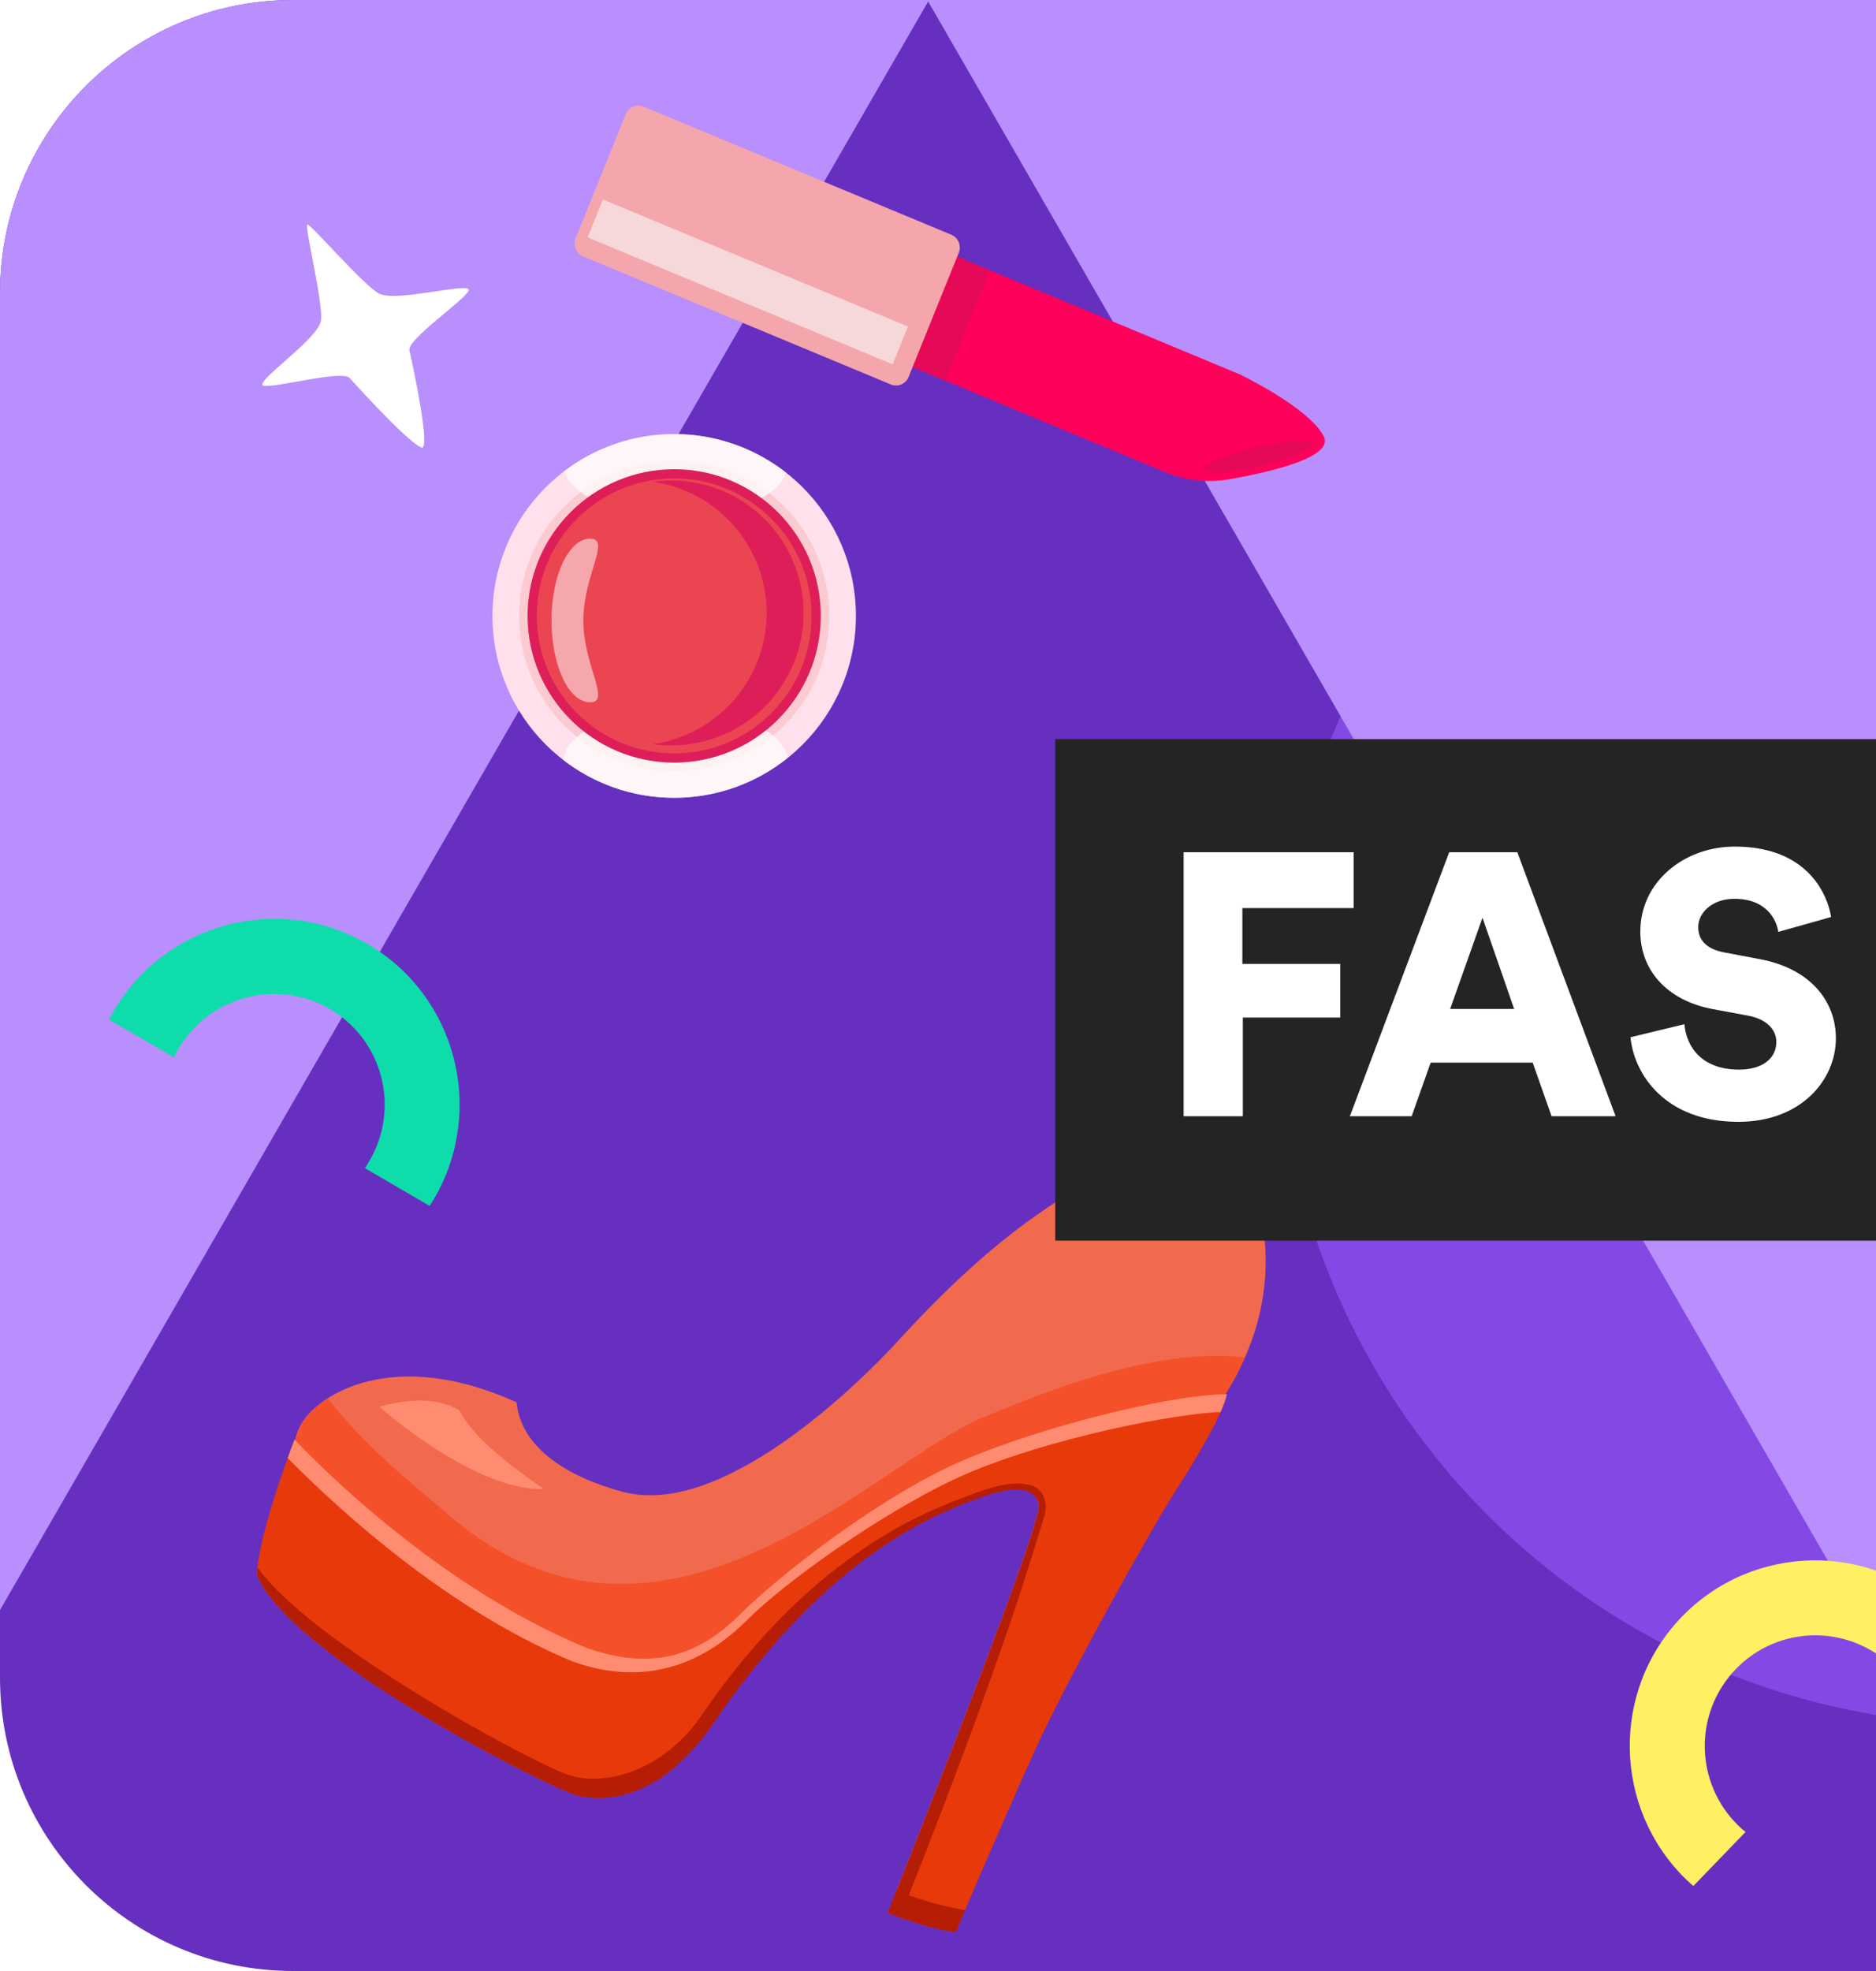 <svg width="160" height="168" viewBox="0 0 160 168" fill="none" xmlns="http://www.w3.org/2000/svg">
<g clip-path="url(#clip0_2530_47135)">
<path d="M0 25C0 11.193 11.193 0 25 0H315C328.807 0 340 11.193 340 25V143C340 156.807 328.807 168 315 168H25C11.193 168 0 156.807 0 143V25Z" fill="#662FBF"/>
<g filter="url(#filter0_f_2530_47135)">
<circle cx="170" cy="86" r="61" fill="#8448E4"/>
</g>
<path d="M71.792 -12.633L268.527 -12.633L170.16 157.744L71.792 -12.633Z" fill="#B98EFD"/>
<g clip-path="url(#clip1_2530_47135)">
<path d="M25.965 126.227C25.965 126.227 24.224 123.831 25.733 121.314C27.243 118.797 33.604 114.792 44.06 119.529C44.417 123.393 48.402 125.911 53.186 127.174C61.648 129.384 73.299 117.9 76.639 114.244C81.528 108.894 88.179 102.502 96.733 98.904C104.374 95.694 104.866 96.758 104.866 96.758C104.866 96.758 111.983 106.875 104.581 118.709C101.486 123.667 95.67 130.405 92.817 127.174C91.601 125.793 89.736 124.249 89.736 124.249L81.062 126.807L72.281 131.825L59.744 142.518L49.153 141.741L25.965 126.227Z" fill="#F16A4D"/>
<path d="M101.343 123.184C102.551 121.738 103.677 120.153 104.576 118.722C105.219 117.709 105.74 116.695 106.176 115.707C99.53 114.931 91.499 117.59 83.815 120.829C74.515 124.742 56.573 144.669 38.357 129.21C35.046 126.408 30.872 123.022 27.968 119.19C26.891 119.879 26.146 120.653 25.746 121.319C24.237 123.836 25.978 126.232 25.978 126.232L49.147 141.754L59.739 142.531L72.276 131.838L81.056 126.82L89.731 124.262C89.731 124.262 98.362 126.737 101.343 123.184Z" fill="#F4502A"/>
<path d="M25.122 122.707C25.122 122.707 36.229 134.795 49.993 140.456C56.27 142.704 60.123 140.593 63.203 137.521C66.287 134.435 74.217 128.226 80.812 125.092C87.407 121.957 99.638 118.85 104.631 118.852C104.276 120.558 102.187 124.082 99.928 127.615C98.272 130.197 90.991 143.146 88.193 149.351C85.012 156.412 81.509 164.672 81.509 164.672C81.509 164.672 79.591 164.572 75.704 163.037C77.808 157.704 89.079 129.453 88.592 128.147C88.106 126.841 86.879 126.372 82.756 127.934C78.634 129.496 69.992 133.395 60.776 146.939C56.109 153.688 51.439 153.447 49.475 153.114C47.525 152.787 24.592 141.204 21.883 134.184C22.226 130.047 25.122 122.707 25.122 122.707Z" fill="#E8390A"/>
<path d="M88.164 126.695C87.1 126.276 85.67 126.322 83.047 127.316C79.988 128.489 69.673 131.742 59.794 146.276C56.661 150.792 51.872 152.274 48.697 151.357C45.717 150.486 26.453 140.03 21.974 133.609C21.954 133.815 21.925 134.002 21.91 134.194C24.619 141.214 47.539 152.792 49.502 153.124C51.453 153.451 56.123 153.693 60.803 146.949C70.006 133.4 78.661 129.506 82.784 127.944C86.906 126.382 88.133 126.851 88.619 128.157C89.106 129.463 77.836 157.714 75.731 163.048C76.085 163.187 76.427 163.322 76.747 163.433C76.807 163.32 76.859 163.188 76.911 163.056L77.344 161.96C86.081 139.896 88.137 132.071 89.014 129.426C89.518 127.84 88.781 126.939 88.164 126.695Z" fill="#B51D04"/>
<path d="M82.321 162.81C80.121 162.46 78.013 161.766 76.445 161.162C76.137 161.941 75.887 162.575 75.705 163.037C79.592 164.571 81.523 164.677 81.523 164.677C81.523 164.677 81.818 163.969 82.321 162.81Z" fill="#B51D04"/>
<path d="M24.535 124.275C27.431 127.203 37.316 136.887 48.877 141.632C56.036 144.183 60.964 140.848 63.751 138.057C66.94 134.86 74.889 129.178 81.278 126.145C87.652 123.106 98.468 120.737 103.683 120.369C103.822 120.363 103.956 120.37 104.095 120.364C104.361 119.767 104.551 119.247 104.637 118.838C99.644 118.836 87.4 121.938 80.818 125.078C74.223 128.213 66.288 134.435 63.209 137.507C60.129 140.58 56.276 142.69 49.999 140.442C36.229 134.795 25.128 122.693 25.128 122.693C25.128 122.693 24.883 123.314 24.535 124.275Z" fill="#FF8C71"/>
<path d="M32.356 119.915C32.356 119.915 36.464 118.545 39.163 120.206C40.376 122.439 42.827 124.459 46.382 126.914C40.521 127.15 32.356 119.915 32.356 119.915Z" fill="#FF8C71"/>
</g>
<path d="M-110.208 -12.633L86.527 -12.633L-11.84 157.744L-110.208 -12.633Z" fill="#B98EFD"/>
<g clip-path="url(#clip2_2530_47135)">
<path d="M250.42 63H90V105.75H250.42V63Z" fill="#242424"/>
<path d="M100.949 95.141V72.641H115.449V77.401H105.959V82.161H114.309V86.731H105.999V95.141H100.949Z" fill="white"/>
<path d="M130.719 90.571H122.019L120.399 95.141H115.129L123.599 72.641H129.409L137.789 95.141H132.329L130.719 90.571ZM123.679 86.001H129.139L126.439 78.221L123.679 86.001Z" fill="white"/>
<path d="M151.669 79.43C151.509 78.38 150.649 76.61 147.919 76.61C146.049 76.61 144.839 77.78 144.839 79.02C144.839 80.1 145.509 80.89 147.059 81.18L150.069 81.75C154.359 82.54 156.579 85.3 156.579 88.51C156.579 92.03 153.629 95.62 148.259 95.62C142.039 95.62 139.369 91.59 139.059 88.41L143.659 87.3C143.849 89.36 145.249 91.17 148.329 91.17C150.299 91.17 151.499 90.22 151.499 88.82C151.499 87.68 150.579 86.85 149.089 86.57L146.019 86C142.209 85.27 139.899 82.73 139.899 79.4C139.899 75.15 143.649 72.16 147.959 72.16C153.579 72.16 155.699 75.52 156.179 78.16L151.669 79.43Z" fill="white"/>
</g>
<path d="M32.432 25.081C31.184 24.546 26.456 19.024 26.21 19.134C25.937 19.263 27.671 26.166 27.352 27.427C26.938 29.029 21.671 32.581 22.452 32.863C23.242 33.145 29.165 31.492 29.82 32.218C30.944 33.474 35.291 38.184 36.052 38.155C36.595 37.611 35.276 31.46 34.918 29.854C34.712 28.917 39.735 25.518 39.974 24.75C40.223 23.989 34.017 25.737 32.432 25.064L32.432 25.081Z" fill="white"/>
<path d="M175.223 18.667C174.791 17.501 175.477 10.88 175.248 10.786C174.991 10.685 171.501 16.189 170.462 16.772C169.138 17.508 163.458 16.249 163.764 16.946C164.075 17.649 168.906 20.539 168.837 21.432C168.712 22.97 168.325 28.826 168.824 29.313C169.528 29.331 172.78 24.577 173.621 23.327C174.113 22.599 179.537 23.791 180.198 23.466C180.86 23.151 175.786 20.133 175.234 18.656L175.223 18.667Z" fill="white"/>
<g clip-path="url(#clip3_2530_47135)">
<path d="M165.85 137.46C159.54 131.38 149.51 131.53 143.43 137.82C137.36 144.11 137.55 154.15 143.85 160.24C144.04 160.42 144.23 160.59 144.42 160.76L148.87 156.15C148.67 155.99 148.47 155.82 148.29 155.64C144.53 152 144.42 146.02 148.04 142.27C151.66 138.51 157.65 138.42 161.41 142.06C161.59 142.23 161.78 142.41 161.94 142.6L166.38 138.01C166.21 137.82 166.03 137.65 165.85 137.46Z" fill="#FFEF63"/>
</g>
<g clip-path="url(#clip4_2530_47135)">
<path d="M37.048 102.137C41.441 94.555 38.895 84.853 31.333 80.454C23.773 76.066 14.07 78.653 9.665 86.228C9.536 86.455 9.416 86.68 9.296 86.906L14.838 90.123C14.945 89.891 15.062 89.656 15.194 89.438C17.828 84.916 23.608 83.378 28.116 85.996C32.633 88.611 34.154 94.405 31.519 98.927C31.397 99.142 31.268 99.37 31.122 99.571L36.641 102.783C36.785 102.573 36.907 102.357 37.048 102.137Z" fill="#0EDDAB"/>
</g>
<g clip-path="url(#clip5_2530_47135)">
<path d="M112.896 37.184C113.815 38.958 108.425 40.221 104.868 40.85C103.011 41.176 101.118 40.968 99.392 40.252L75.981 30.51L79.781 21.109L105.718 31.902C105.721 31.898 111.624 34.726 112.896 37.184Z" fill="#FF005A"/>
<path d="M79.661 21.06L75.859 30.459L80.628 32.443L84.429 23.043L79.661 21.06Z" fill="#E60957"/>
<path d="M53.367 9.731L49.09 20.311C48.845 20.913 49.129 21.605 49.726 21.849L75.976 32.771C76.57 33.019 77.252 32.732 77.493 32.126L81.77 21.546C82.015 20.945 81.731 20.252 81.134 20.008L54.883 9.09C54.29 8.842 53.611 9.129 53.367 9.731Z" fill="#F5A6AC"/>
<path d="M51.423 17.005L50.119 20.23L76.132 31.054L77.436 27.83L51.423 17.005Z" fill="#F7D8DA"/>
<path d="M107.436 39.749C104.9 40.343 102.794 40.449 102.728 39.989C102.666 39.529 104.667 38.679 107.203 38.085C109.74 37.495 111.845 37.385 111.911 37.845C111.977 38.306 109.972 39.155 107.436 39.749Z" fill="#E60957"/>
</g>
<g clip-path="url(#clip6_2530_47135)">
<path d="M73 52.5C73 61.06 66.06 68 57.5 68C48.94 68 42 61.06 42 52.5C42 43.94 48.94 37 57.5 37C66.06 37 73 43.94 73 52.5Z" fill="#FFE0EC"/>
<path opacity="0.44" d="M70.734 52.5C70.734 59.808 64.809 65.733 57.501 65.733C50.193 65.733 44.268 59.808 44.268 52.5C44.268 45.191 50.193 39.267 57.501 39.267C64.809 39.267 70.734 45.191 70.734 52.5Z" fill="#F9B0B0"/>
<path opacity="0.72" d="M57.629 44.056C62.356 44.056 66.278 42.433 67.06 40.301C64.425 38.236 61.108 37 57.501 37C53.986 37 50.743 38.174 48.143 40.147C48.786 42.355 52.785 44.056 57.629 44.056Z" fill="white"/>
<path opacity="0.72" d="M57.628 60.44C52.47 60.44 48.266 62.369 48.06 64.791C50.672 66.798 53.947 68 57.5 68C61.158 68 64.518 66.729 67.168 64.609C66.777 62.276 62.654 60.44 57.628 60.44Z" fill="white"/>
<path d="M70.005 52.5C70.005 59.405 64.406 65.004 57.501 65.004C50.596 65.004 44.996 59.405 44.996 52.5C44.996 45.594 50.596 39.995 57.501 39.995C64.406 39.995 70.005 45.594 70.005 52.5Z" fill="#DE1E59"/>
<path d="M69.217 52.5C69.217 58.971 63.971 64.218 57.499 64.218C51.028 64.218 45.781 58.971 45.781 52.5C45.781 46.025 51.028 40.782 57.499 40.782C63.971 40.782 69.217 46.025 69.217 52.5Z" fill="#EB4552"/>
<path d="M57.249 40.956C56.714 40.956 56.187 40.995 55.672 41.068C61.159 41.836 65.383 46.548 65.383 52.244C65.383 57.944 61.159 62.652 55.672 63.423C56.187 63.497 56.714 63.536 57.249 63.536C63.484 63.536 68.537 58.483 68.537 52.248C68.537 46.013 63.484 40.956 57.249 40.956Z" fill="#DE1E59"/>
<path opacity="0.53" d="M49.75 52.887C49.75 56.739 52.148 59.862 50.331 59.862C48.514 59.862 47.037 56.739 47.037 52.887C47.037 49.035 48.514 45.912 50.331 45.912C52.148 45.912 49.75 49.035 49.75 52.887Z" fill="white"/>
</g>
</g>
<defs>
<filter id="filter0_f_2530_47135" x="79" y="-5" width="182" height="182" filterUnits="userSpaceOnUse" color-interpolation-filters="sRGB">
<feFlood flood-opacity="0" result="BackgroundImageFix"/>
<feBlend mode="normal" in="SourceGraphic" in2="BackgroundImageFix" result="shape"/>
<feGaussianBlur stdDeviation="15" result="effect1_foregroundBlur_2530_47135"/>
</filter>
<clipPath id="clip0_2530_47135">
<path d="M0 25C0 11.193 11.193 0 25 0H315C328.807 0 340 11.193 340 25V143C340 156.807 328.807 168 315 168H25C11.193 168 0 156.807 0 143V25Z" fill="white"/>
</clipPath>
<clipPath id="clip1_2530_47135">
<rect width="72.839" height="72.839" fill="white" transform="translate(44.738 73) rotate(21.536)"/>
</clipPath>
<clipPath id="clip2_2530_47135">
<rect width="160.42" height="42.75" fill="white" transform="translate(90 63)"/>
</clipPath>
<clipPath id="clip3_2530_47135">
<rect width="27.38" height="27.76" fill="white" transform="translate(139 133)"/>
</clipPath>
<clipPath id="clip4_2530_47135">
<rect width="27.38" height="27.76" fill="white" transform="translate(34.953 75) rotate(76.154)"/>
</clipPath>
<clipPath id="clip5_2530_47135">
<rect width="64" height="32" fill="white" transform="translate(49 9)"/>
</clipPath>
<clipPath id="clip6_2530_47135">
<rect width="31" height="31" fill="white" transform="translate(42 37)"/>
</clipPath>
</defs>
</svg>
